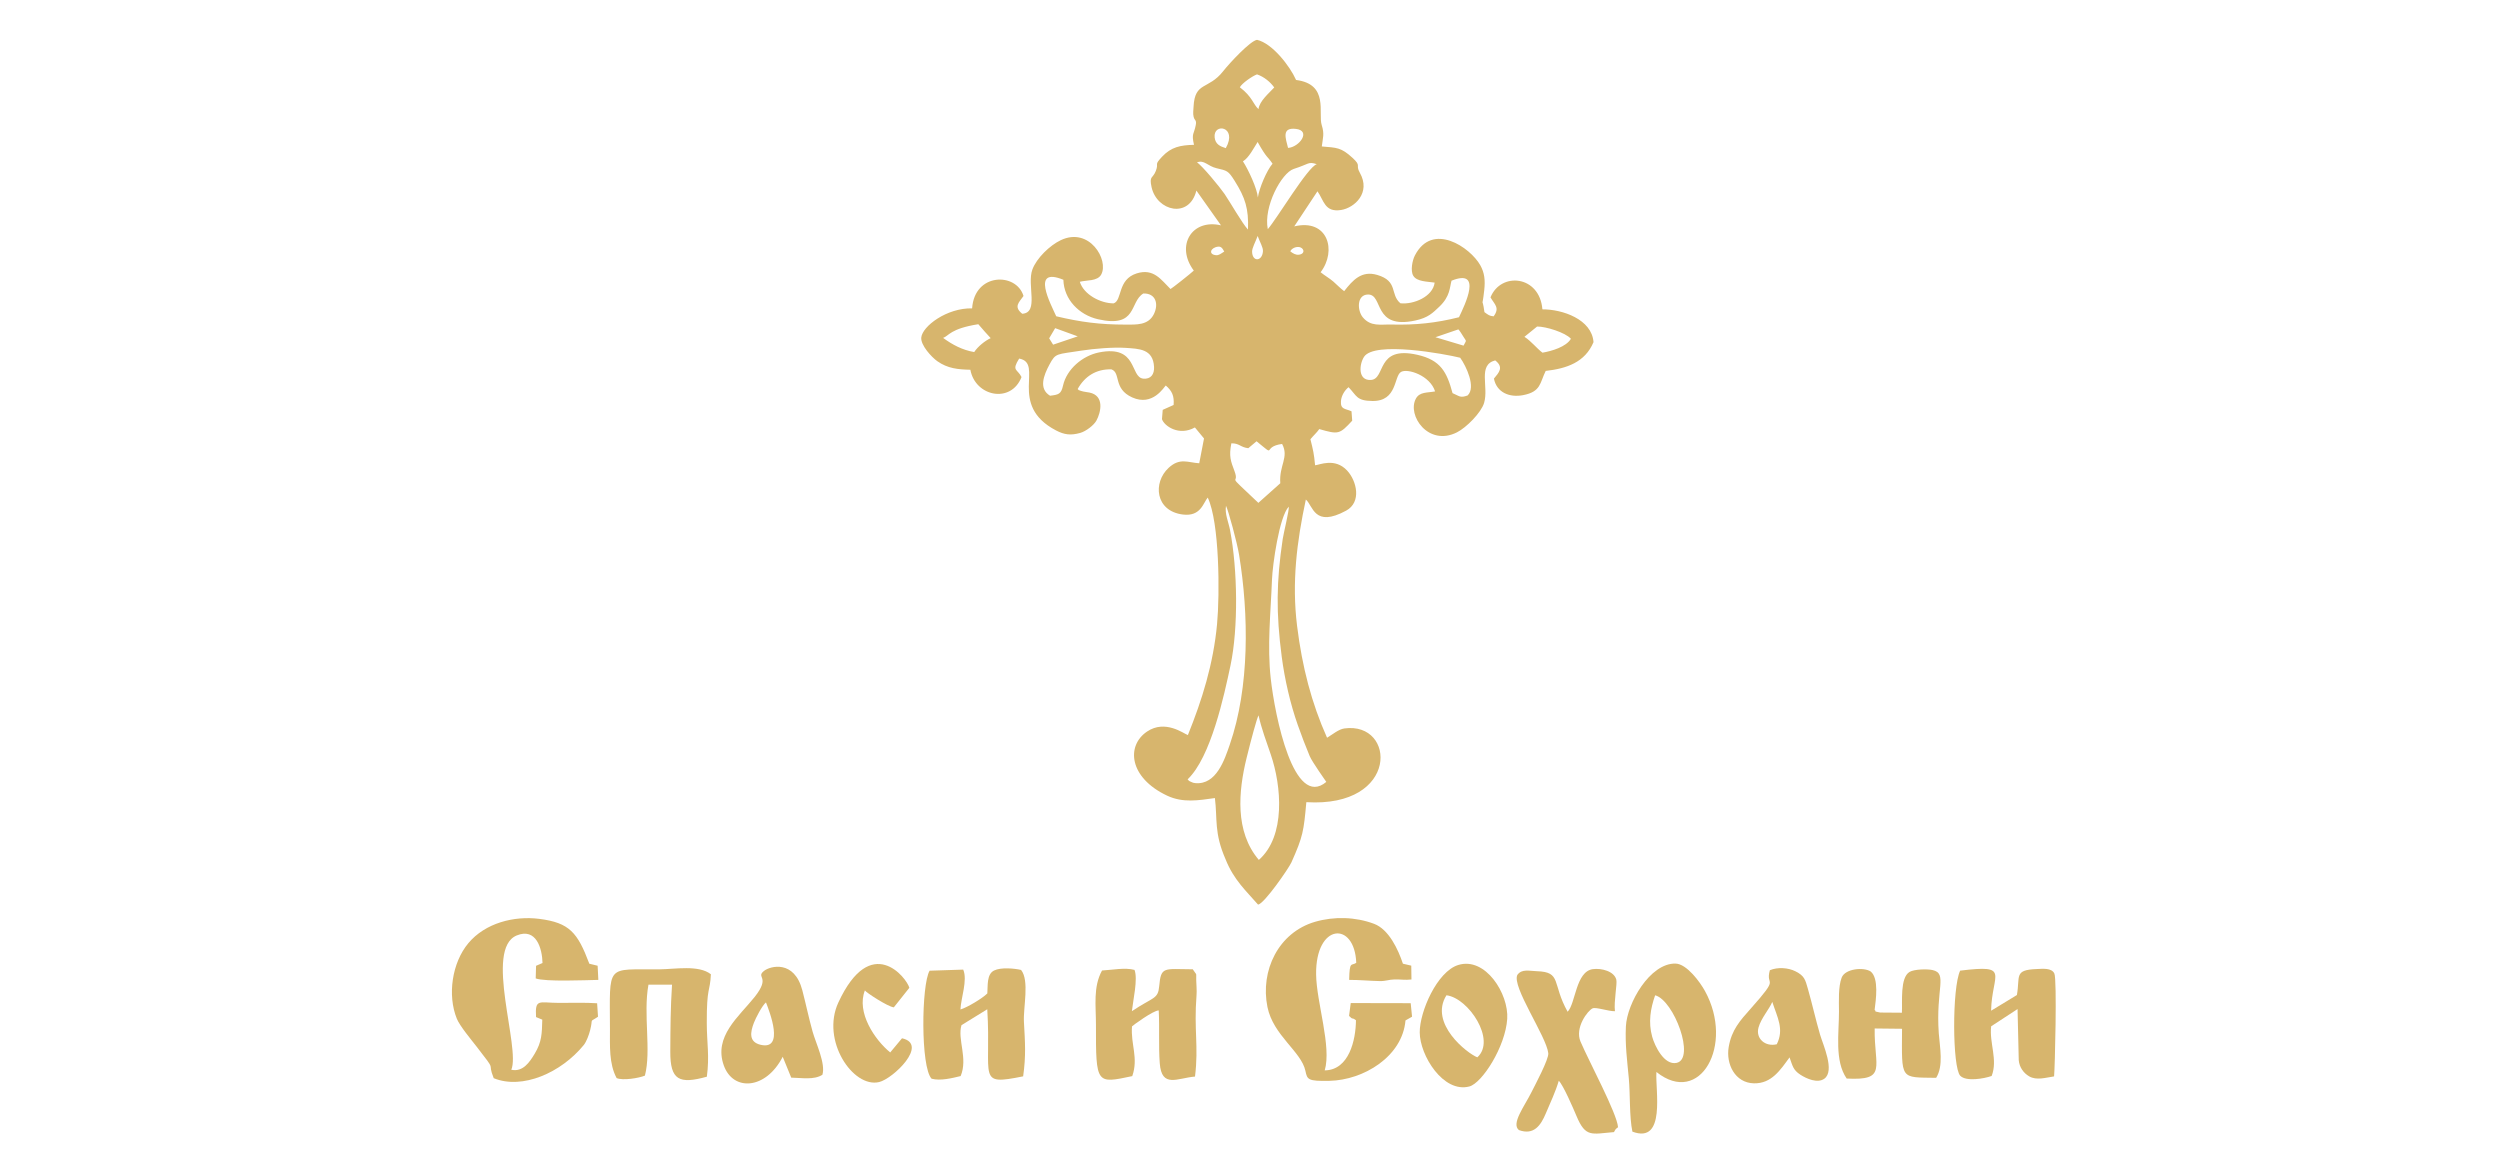 <?xml version="1.0" encoding="UTF-8"?>
<!DOCTYPE svg PUBLIC "-//W3C//DTD SVG 1.1//EN" "http://www.w3.org/Graphics/SVG/1.1/DTD/svg11.dtd">
<!-- Creator: CorelDRAW 2017 -->
<svg xmlns="http://www.w3.org/2000/svg" xml:space="preserve" width="320mm" height="150mm" version="1.1" style="shape-rendering:geometricPrecision; text-rendering:geometricPrecision; image-rendering:optimizeQuality; fill-rule:evenodd; clip-rule:evenodd"
viewBox="0 0 32000 15000"
 xmlns:xlink="http://www.w3.org/1999/xlink">
 <defs>
  <style type="text/css">
   <![CDATA[
    .fil0 {fill:#D7B56D}
   ]]>
  </style>
 </defs>
 <g id="Слой_x0020_1">
  <g id="_2737090497424">
   <g id="_1599804428944">
    <path class="fil0" d="M16109.55 9156.46c34.29,160.95 99.71,335.21 157.46,504.63 135.87,398.64 193,1041.56 -153.85,1345.77 -308.95,-362.67 -261.69,-877.17 -157.23,-1303.13 58.92,-240.25 131.17,-507.32 153.62,-547.27zm-416.78 -2682.27c30.59,60.07 142.24,471.86 167.51,626.34 124.98,764.14 135.49,1694.86 -119.43,2431.55 -65.57,189.52 -170.67,516.22 -440.19,491.92 -24.01,-2.17 -33.65,-5.55 -55.47,-16.23 -57.31,-28.06 -4.14,2.82 -43.88,-32.15 296.82,-279.82 467.48,-1072.09 549.37,-1459.23 100.77,-476.39 91.26,-1224.47 -6.17,-1731.68 -20.25,-105.52 -68.81,-205.87 -51.74,-310.52zm1283.87 3534.21c-417.01,350.98 -657.56,-843.17 -710.99,-1321.82 -47.12,-422.05 0.01,-844.69 15.8,-1267.14 7.02,-188.22 92.89,-806.16 214.75,-934.38 8.57,36.75 -66.36,340.39 -77.21,413.11 -82.1,550.08 -86.22,946.76 -12.48,1510.41 37.38,285.75 109.5,601.66 205.79,873.41 46.7,131.8 98.08,268.36 152.19,396.9 31.92,75.82 211.18,326.56 212.15,329.51zm-1215.22 -4333.83c105.29,-1.38 112.67,49.82 216.65,62.64l105.81 -89.02c268.18,218.91 58.8,70.65 326.99,34.25 91.81,171.55 -40.63,272.28 -23.11,503.37l-280.81 250.81c-452.46,-428.98 -227.61,-200.5 -305.8,-407.5 -47.07,-124.63 -73.26,-189.2 -39.73,-354.55zm2929.09 -1095.38c76.28,105.78 205.49,379.51 94.76,482.73 -97.34,35.77 -104.51,7.04 -192.7,-29.68 -72.96,-269.29 -149.98,-423 -451.79,-491.07 -533.89,-120.41 -398.7,312.13 -594.76,322.42 -165.93,8.7 -149.56,-196.95 -86.91,-295.31 130.81,-205.37 1036.4,-37.7 1231.4,10.91zm-5249.95 486.25c-147.58,-89.08 -82.68,-259.07 -7.59,-398.86 81.8,-152.27 86.53,-127.35 412.68,-179.17 154.81,-24.6 406.76,-45.1 559.27,-34.78 177.65,12.02 354.73,12.71 367.06,244.16 4.91,92.07 -40.59,159.88 -138.39,149.77 -172.82,-17.87 -65.91,-436.06 -567.09,-335.31 -207.74,41.77 -412.81,211.82 -460.04,425.68 -23.94,108.43 -57.41,115.11 -165.9,128.51zm4933.04 -749.02l293.58 -100.28c19.82,19.9 44.96,62.39 63.87,92.89 43.07,69.52 40.78,38.62 2.38,115.06l-359.83 -107.67zm1139.09 -5.13l162.09 -131.61c109.53,-1.61 361.37,75.72 433.01,156.69 -60.79,103.32 -244.69,157.41 -364.11,177.94 -76.11,-57.15 -143.41,-147.56 -230.99,-203.02zm-6032.89 100.6l-50.48 -81.47 76.75 -129.98 289.15 104.94 -315.42 106.51zm-1010.04 94.58c-152.11,-26.07 -278.81,-94.22 -397.97,-181.19 75.53,-26.68 90.29,-118.17 450.61,-175.35 58.62,70.97 111.72,126.02 158.41,178.28 -70.7,32.08 -164.3,106.71 -211.05,178.26zm6205.34 -445.79c-297.69,74.53 -551.69,100.73 -862.69,93.46 -143.77,-3.36 -265.97,29.66 -368.12,-91.97 -71.87,-85.59 -80.73,-289.66 65.42,-292.36 201.88,-3.74 57.98,452.26 607.87,332.36 163.93,-35.75 221.49,-96.68 306.44,-177.15 139.77,-132.39 131.43,-249.01 155.67,-332.16 402.14,-162.08 171.08,308.22 95.41,467.82zm-5063.84 -479.54c6.58,252.62 201.35,450.12 443.54,505.31 507.59,115.66 399.48,-220.99 579.94,-329.74 159.84,-4.87 198.15,135.22 135.37,263.13 -71.78,146.27 -225.66,135.17 -365.23,135.09 -327.28,-0.16 -570.36,-31.77 -885.12,-106.59 -69.32,-154.78 -331.46,-640.93 91.5,-467.2zm2486.78 -560.6c29.47,81.1 70.77,146.48 67.72,195.1 -8.28,131.95 -135.96,140.7 -138.94,6.46 -1.06,-47.7 40.79,-119.35 71.22,-201.56zm417.72 196.5c15.58,-35.15 63.04,-57.74 103.92,-55.72 74.34,3.65 95.68,90.97 2,99.32 -36.1,3.22 -71.09,-15.45 -105.92,-43.6zm-925.73 -59.62c34.84,-4.07 53.49,11.24 80.26,62.37 -42.97,26.7 -67.67,50.42 -106.19,46.58 -102.13,-10.2 -67.67,-98.03 25.93,-108.95zm637.79 -224.06c-57.91,-285.99 176.07,-721.5 332.63,-771.23 201.46,-64.01 181.16,-97.41 294.82,-60.34 -113.67,30.28 -509.5,697.41 -627.45,831.57zm-318.07 -868.24c76.48,-45.45 142.58,-178.36 187.97,-247.65 120.69,216.02 126.48,181.14 190.83,277.88 -74.18,84.78 -170.82,313.88 -187.84,432.43 -8.66,-113.19 -121.69,-356.21 -190.96,-462.66zm-235.54 417.34c-55.1,-80.71 -288.3,-365.26 -352.88,-403.53 91.34,-37.47 136.85,47.6 250.07,74.13 136.94,32.1 149.62,30.82 231.24,160.41 138.11,219.29 181.51,358.69 171.61,625.08 -73.31,-77.74 -225.39,-346.76 -300.04,-456.09zm15.98 -586.2c-73.01,-22.53 -132.51,-49.83 -142.58,-135.4 -22.81,-193.66 299.73,-145.12 142.58,135.4zm796.78 -2.86c-31.13,-124.6 -85.53,-264.66 100.03,-243.57 199.52,22.67 44.92,233.89 -100.03,243.57zm-617.11 -776.21c27.52,-51.1 156.68,-141.85 219.84,-165.3 89.56,30.92 167.9,94.8 220.45,167.51 -65.24,72.22 -189.47,173.35 -201.49,277.53 -69.37,-62.1 -76.16,-156.69 -238.8,-279.74zm-587.21 736.57c-171.9,4.21 -291.08,27.08 -407.7,151.68 -109.09,116.56 -37.83,72.95 -80.52,182.72 -39.3,101.04 -87.04,58.05 -54.54,206.93 67.4,308.72 483.38,408.96 573.72,44.03l315.23 445.39c-373.84,-88.17 -585.5,262.29 -348.34,579.01 -34.26,33.93 -282.35,229.79 -298.06,235.91 -116.92,-113.77 -212.98,-268.99 -431.94,-200.29 -250.32,78.53 -182.14,343.43 -295.78,384.07 -170.03,-0.24 -383.64,-113.85 -433.02,-276.24 85.52,-23.44 225.68,-4.75 273.66,-92.77 101.33,-185.93 -150.89,-613.76 -517.31,-440.04 -141.6,67.12 -309.86,230.59 -363.44,375.12 -73.39,197.98 88.71,553.56 -129.99,566.88 -112.05,-89.87 -43.63,-143.36 16.27,-227.46 -91.02,-304.33 -627.36,-299.83 -657.82,158.32 -325.83,-6.81 -635.65,229.52 -650.8,372.49 -10.32,97.48 130.93,251.49 205.78,304.27 131.88,92.97 264.61,105.56 422.55,109.12 63.17,343.81 521.19,437.11 654.95,93.31 -54.58,-107.52 -130.07,-76.09 -30.41,-236.46 326.12,59.45 -153.54,592.84 471.98,919.81 107.59,56.23 188.29,65.56 309.68,31.86 71.56,-19.87 173.9,-96.8 207.27,-157.95 57.2,-104.86 107.14,-319.32 -90.25,-359.02 -26.84,-5.39 -52.61,-6.79 -78.57,-13.13 -6.24,-1.52 -24.38,-5.95 -30.06,-8.09 -60.49,-22.91 -8.34,1.44 -41.28,-23.47 89.77,-161.78 236.11,-257.59 432.19,-251.94 123.69,43.8 19.12,246.96 265.34,358.85 263.86,119.91 409.14,-134.75 430.17,-152.08 79.36,68.04 110,131.39 100.48,249.11l-139.42 62.48 -9.6 118.79c27.94,87.75 218.26,221.21 421.61,106.31l116.6 141.3 -61.1 317.3c-145.83,-8.85 -247.76,-74.41 -391.47,58.18 -204.14,188.32 -173.38,555.06 183.65,598.16 228.43,27.59 259.16,-150.68 316.48,-217.2 150.69,317.42 155.61,1232.46 119.44,1619.08 -47.95,512.58 -191.82,970.98 -373.62,1420.89 -52.23,-17.23 -288.71,-202.92 -522.59,-45.11 -269.81,182.05 -231.03,590.61 256.59,820.29 203.07,95.65 402.18,60.33 611.9,31.01 33.88,272.91 -12.08,443.83 136.44,783.43 105.75,266.78 269.07,410.42 416.03,580.57 79.01,-10.31 393.3,-465.58 427.06,-541.04 149.26,-333.51 157.22,-400.36 190.78,-770.37 1194.85,73.27 1149.19,-1034 487.49,-943.71 -74.96,10.23 -153.24,78.32 -222.34,118.93 -198.62,-443.8 -318.94,-907.58 -383.57,-1430.55 -69.03,-558.69 -3.45,-1078.7 112.12,-1618.55 93.01,79.05 105.59,364.82 515.74,142.41 200.77,-108.87 135.38,-381.91 12.24,-513.59 -156.69,-167.57 -353.72,-71.35 -409.7,-67.11 -13.67,-147.47 -25.05,-194.74 -59.82,-333.34 36.96,-45.7 86.91,-89.63 113.15,-130.14 245.82,70.6 259.23,68.49 421.76,-107.09l-8.84 -120.37c-79.01,-36.2 -142.99,-20.51 -135.16,-130.68 5.09,-71.52 50.51,-141.01 97.31,-177.79 108.2,112.03 99.51,173.72 305.6,176.55 319.97,4.4 273.49,-317.71 365.84,-371.87 83.44,-48.94 371.44,44.57 436.22,249.11 -99.91,19.02 -197.48,4.01 -245.51,91.89 -117,214.08 159.99,616.89 525.73,431.92 119.42,-60.39 309.64,-250.93 347.08,-376.68 61.93,-208.05 -84.39,-485.97 142.06,-544.05 114.35,88.81 46.94,157.15 -16.31,232.96 34.69,178.41 199.53,245.23 373.01,212.02 230.77,-44.16 213.5,-156.23 289.8,-310.29 267.79,-30.05 503.23,-109.48 611.9,-368.14 -21.11,-292.64 -398.6,-421.29 -654.37,-419.83 -34.34,-434.81 -531.05,-483.9 -664.3,-153.3 53.66,92.88 121.79,132.76 40.19,242.81 -54.91,-5.46 -66.09,-16.52 -117.62,-53.68 -32.48,-233.77 -32.51,-7.85 -2.44,-283.32 13.64,-124.97 3.91,-220 -51.35,-318.01 -128.27,-227.48 -612.61,-559.31 -837.04,-123.4 -31.89,61.96 -58.44,194.35 -20.3,258.58 45.73,76.96 179.2,73.54 273.77,88.12 -23.18,181.38 -271.37,282.56 -438.2,264.62 -136.67,-114.37 -23.8,-283.44 -297.77,-363.37 -200.08,-58.38 -312.12,67.15 -422.25,208.2 -49.71,-36.64 -91.55,-82.03 -137.66,-122.07 -49.24,-42.75 -114.1,-79.28 -163.8,-120.14 211.51,-277.05 91.6,-690.15 -337.56,-586.9l297.29 -449.39c82.47,116.05 91.21,272.59 301.99,239.56 170.65,-26.74 386.12,-219.48 239.85,-477.65 -60.02,-105.94 26.51,-80.08 -94.43,-190.97 -145.05,-132.99 -199.7,-128.54 -392,-144.73 13.12,-109.24 35.9,-158.44 -0.9,-273.02 -48.66,-151.56 96.19,-523.96 -328.29,-577.86 -78.94,-177.97 -304.66,-469.61 -499.77,-513.81 -86.9,12.28 -350.92,296.54 -434.21,402.33 -189.27,240.42 -362.6,129.22 -378.37,453.91 -2.06,42.42 -9.59,88.75 0.94,129.81 12.94,50.48 40.05,36.77 27.39,104.63 -22.28,119.37 -57.41,103.21 -22.81,253.03z"/>
    <path class="fil0" d="M6319.58 13800.86c366.99,150.01 864.11,-71.15 1152.12,-424.03 35.48,-43.45 66.99,-131.91 81.18,-187.02 44.57,-172.97 -18.83,-93.33 101.6,-175.89l-11.25 -172.12c-147.79,-10.46 -340.15,-4.58 -489.27,-4.8 -253.68,-0.38 -307.23,-60.95 -292.62,181.51l79.8 32.89c-4.92,183.15 -5.84,283.55 -97.17,436.18 -65.55,109.51 -151.79,237.34 -299.37,205.15 120.83,-277.53 -350.69,-1546.54 69.26,-1718.95 250.27,-102.75 326.25,168.04 330.2,352.77l-82.6 35.68 -4.55 161.36c119.03,45.27 643.31,22.08 801.76,19.02l-9.12 -181.26 -106.41 -25.84c-150.29,-399.64 -253.81,-524.6 -639.83,-573.9 -324.36,-41.44 -692.23,52.96 -907.95,310.5 -210.26,251.04 -270.4,666.71 -148.04,967.55 37.78,92.85 184.6,268.92 251.75,355.17 279.09,358.54 126.02,170.22 220.51,406.03z"/>
    <path class="fil0" d="M17990.29 13061.56l83.92 -47.7 -17.23 -173.08 -767.5 -1.61 -21.46 164.49c59.85,60.01 25.09,8.89 88.25,55.31 -1.94,255.18 -88.88,637.82 -399.76,642.01 89.94,-304.7 -105.34,-867.73 -110.18,-1227.49 -8.84,-657.96 493.67,-687.75 513.75,-149.33 -63.21,43.38 -85.64,-29.79 -90.75,218.51 136.63,-0.22 261.77,12.82 391.83,15.21 79.4,1.45 112.84,-19.25 189.46,-20.98 82.22,-1.85 130.37,10.58 216.08,0.57l-2.49 -177.04 -107.01 -24.99c-60.71,-182.11 -179.14,-439.29 -369.86,-510.74 -237.44,-88.95 -511.04,-96.56 -755.38,-25.23 -469.26,137.01 -702.42,626.1 -608.73,1089.78 73.94,365.91 433.39,569.59 486.05,817.75 23.75,111.99 30.27,133.79 308.01,127.87 436.23,-9.31 933.81,-310.57 973,-773.31z"/>
    <path class="fil0" d="M20065.52 12950.29c-203.58,-363.59 -72.46,-508.97 -394.02,-518.96 -99.72,-3.09 -190.52,-31.99 -248.8,46.35 -77.53,145.55 373.02,789.86 395.44,1004.01 7.92,75.72 -169.75,407.05 -214.69,497.27 -91.88,184.5 -263.54,405.04 -161.15,486 190.84,69.63 279.66,-60.17 343.53,-211.88 58.19,-138.21 124.4,-276.53 166.66,-419.36 58.29,57.93 186.9,356.69 227.28,452.82 116.51,277.32 192.34,227.93 478.85,204.38 25.1,-44.11 18.05,-35.8 52.37,-62.39 -12.66,-175.62 -371.57,-841.06 -480.37,-1095.98 -75.91,-177.85 93.13,-398.49 154.78,-425.61 42.84,-18.85 200.86,38.25 285.85,36.66 -15.65,-124.54 31.16,-349.96 17.66,-403.39 -27.41,-108.69 -189.82,-149.8 -299.68,-135.24 -220.59,29.23 -220.43,440.46 -323.71,545.32z"/>
    <path class="fil0" d="M21185.73 12739.6c242.35,64.83 518.89,813.97 274.27,865.35 -158.66,33.31 -278.99,-215.82 -312.12,-334.93 -51.75,-186.06 -21.54,-360.75 37.85,-530.42zm16.46 981.87c558.43,446.63 1000.14,-347.64 621.63,-1035.88 -64.47,-117.23 -234.26,-348.17 -376.29,-351.71 -327.82,-8.16 -622.11,508.68 -636.15,804.38 -11.2,235.94 16.01,433.26 37.39,664.75 18.94,205.07 5.98,492.54 46,682.03 433.9,162.42 290.73,-535.63 307.42,-763.57z"/>
    <path class="fil0" d="M11899.08 12425.01c-105.72,177.08 -116.64,1237.21 25.72,1382.73 113.87,29.95 263.42,-7.92 371.4,-34.04 95.7,-226.89 -44.2,-470.58 10.74,-651.64l330.09 -203.6c54.51,884.67 -141.78,980.18 459.36,858.82 37.55,-271.56 24.56,-428.43 9.92,-698.27 -10.06,-185.35 72.99,-526.15 -36.33,-663.65 -86.62,-20.46 -259.03,-35.93 -346.11,7.38 -95.96,47.72 -78.33,195.31 -86,293.11 -61.57,62.3 -258.04,180.55 -344.16,205.59 6.09,-147.91 93.88,-376.18 35.34,-510.49l-429.97 14.06z"/>
    <path class="fil0" d="M14488.18 12943.08c14.86,-140.58 78.74,-411.38 33.66,-528.26 -121.76,-33.14 -284.41,0.54 -415.84,7.56 -115.98,211.42 -77.39,452.26 -77.74,694.42 -1.07,766.06 4.19,754.62 464.68,657.48 81.54,-232.74 -21.92,-408.57 -3.2,-636.82 2.4,-5.81 271.77,-204.94 341.96,-204.05 11.81,220.11 -3.35,456.19 13.13,675.47 24.36,324.06 225.43,189.65 451.28,171.12 47.98,-396.47 -15.65,-589.82 19.47,-1042.05 4.91,-63.3 -2.18,-126.19 -3.81,-189.73 -2.94,-113.63 13.83,-50.28 -44.36,-141.34 -371.16,-2.19 -406.96,-40.1 -429.56,215.88 -14.98,169.65 -74.09,135.47 -349.67,320.32z"/>
    <path class="fil0" d="M25816.2 12736.5l-330.32 200.82c10.55,-477.55 257.48,-592.55 -395.92,-513.05 -104.79,220.03 -100.02,1241.41 1.19,1345.33 75.48,77.51 302.55,37.89 401.89,2.97 81.02,-207.24 -31.46,-421.17 -6.33,-635.8l338 -220.95 15.23 655.6c8.27,88.31 59.3,163.21 134.44,206.39 94.06,54.07 211.71,15.71 317.79,0.1 10.59,-102.08 39.06,-1238.23 3.72,-1316.3 -34.24,-75.66 -150.99,-60.72 -226.84,-57.81 -294.01,11.28 -209.81,92.76 -252.85,332.7z"/>
    <path class="fil0" d="M8254.83 13767.92c83.93,-322.82 -23.99,-783.25 45.36,-1164.11l301.8 -0.29c-19.51,295.21 -20.46,558.51 -22.18,854.58 -2.15,369.54 113.79,421.98 467.97,323.63 35.31,-267.63 0,-425.85 -0.91,-684.43 -1.65,-475.65 41.31,-389.93 52.45,-626.86 -155.98,-121.93 -456.73,-64.93 -657.99,-62.95 -691.59,6.84 -635.61,-84.91 -633.83,766.08 0.45,211.15 -13.69,441.65 85.23,625.85 77.58,34.3 285.38,0.83 362.1,-31.5z"/>
    <path class="fil0" d="M24782.7 13796.15c97.33,-155.44 46.62,-389.11 33.74,-569.66 -40.59,-568.34 116.94,-765.3 -78.67,-809.57 -69.95,-15.83 -235.38,-11.4 -294.92,23.35 -125.29,73.16 -90.49,387.43 -98.56,522.43l-277.76 -2.22c-107.1,-23.01 -36.17,-6.48 -71.52,-33.26 16.32,-130.25 56.42,-403.47 -49.59,-491.55 -86.21,-58.6 -327.64,-39.8 -372.41,78.45 -44.73,118.08 -34.52,304.99 -34.1,432.37 0.93,276.52 -59.08,631.05 98.4,858.85 527.79,27.99 350.36,-146.4 358.45,-640.87l350.26 3.86c-2.96,661.89 -30.88,620.1 436.68,627.82z"/>
    <path class="fil0" d="M9804.42 12830.61c47.45,122.47 238.32,611.89 -65.49,543.56 -158.02,-35.55 -135.32,-161.72 -88.93,-282.41 24.56,-63.9 105.85,-221.11 154.42,-261.15zm-25.95 -402.26c-109.24,88.25 92.44,67.76 -120.09,334.12 -200.57,251.35 -526.17,503.63 -393.92,874.79 119.65,335.76 538.75,310.89 754.36,-110.61l108.97 267.1c134.16,2.38 289.88,32.43 398.91,-36.55 44,-143.03 -84.2,-404.7 -125.25,-551.91 -49.78,-178.52 -85.47,-352.41 -131.65,-529.57 -101.96,-391.14 -410.18,-312.92 -491.33,-247.37z"/>
    <path class="fil0" d="M22685.24 12823.99c65.04,200.96 154.14,348.44 57.59,542.58 -150.38,35.87 -272.6,-75.42 -233.87,-214.38 33.75,-121.12 137.28,-233.2 176.28,-328.2zm-31.01 -405.14c-62.16,220.96 140.39,58.88 -242.2,488.25 -141.21,158.49 -247.32,275.08 -284.79,495.41 -36.76,216.18 80.34,459 323.46,464.13 225.57,4.76 338.56,-171.91 455.47,-332.04 39.25,106.65 43.4,160.06 138.96,221.97 77.44,50.17 219.06,113.98 306.21,50.95 138.86,-100.41 -16.6,-434.57 -54.72,-564.9 -56.55,-193.36 -99.63,-390.57 -155.23,-584.39 -33.92,-118.25 -43.04,-166.79 -159.26,-225.42 -94.08,-47.44 -229.9,-55.55 -327.9,-13.96z"/>
    <path class="fil0" d="M18514.6 12739.45c283.69,35.32 640.07,575.19 395.16,794.23 -128.48,-49.82 -621.8,-433.55 -395.16,-794.23zm149.73 -387.23c-270.56,84.81 -492.81,597.48 -491.81,861.92 1.12,295.35 301.6,780.87 635.25,692.63 162.84,-43.07 461.5,-508.3 484.71,-865.32 20.8,-319.74 -279.05,-798.67 -628.15,-689.23z"/>
    <path class="fil0" d="M11394.71 13471.32c-197.02,-161.21 -435.22,-510.81 -324.03,-793.93 12.96,25.38 292.86,208.35 370.17,216.84l198.89 -250.52c-35.25,-130.5 -492.14,-710.03 -908.6,187.98 -225.93,487.15 188.77,1098.67 521.71,1018.71 178.25,-42.82 638.47,-483.55 292.95,-560.42l-151.09 181.34z"/>
   </g>
  </g>
 </g>
</svg>
